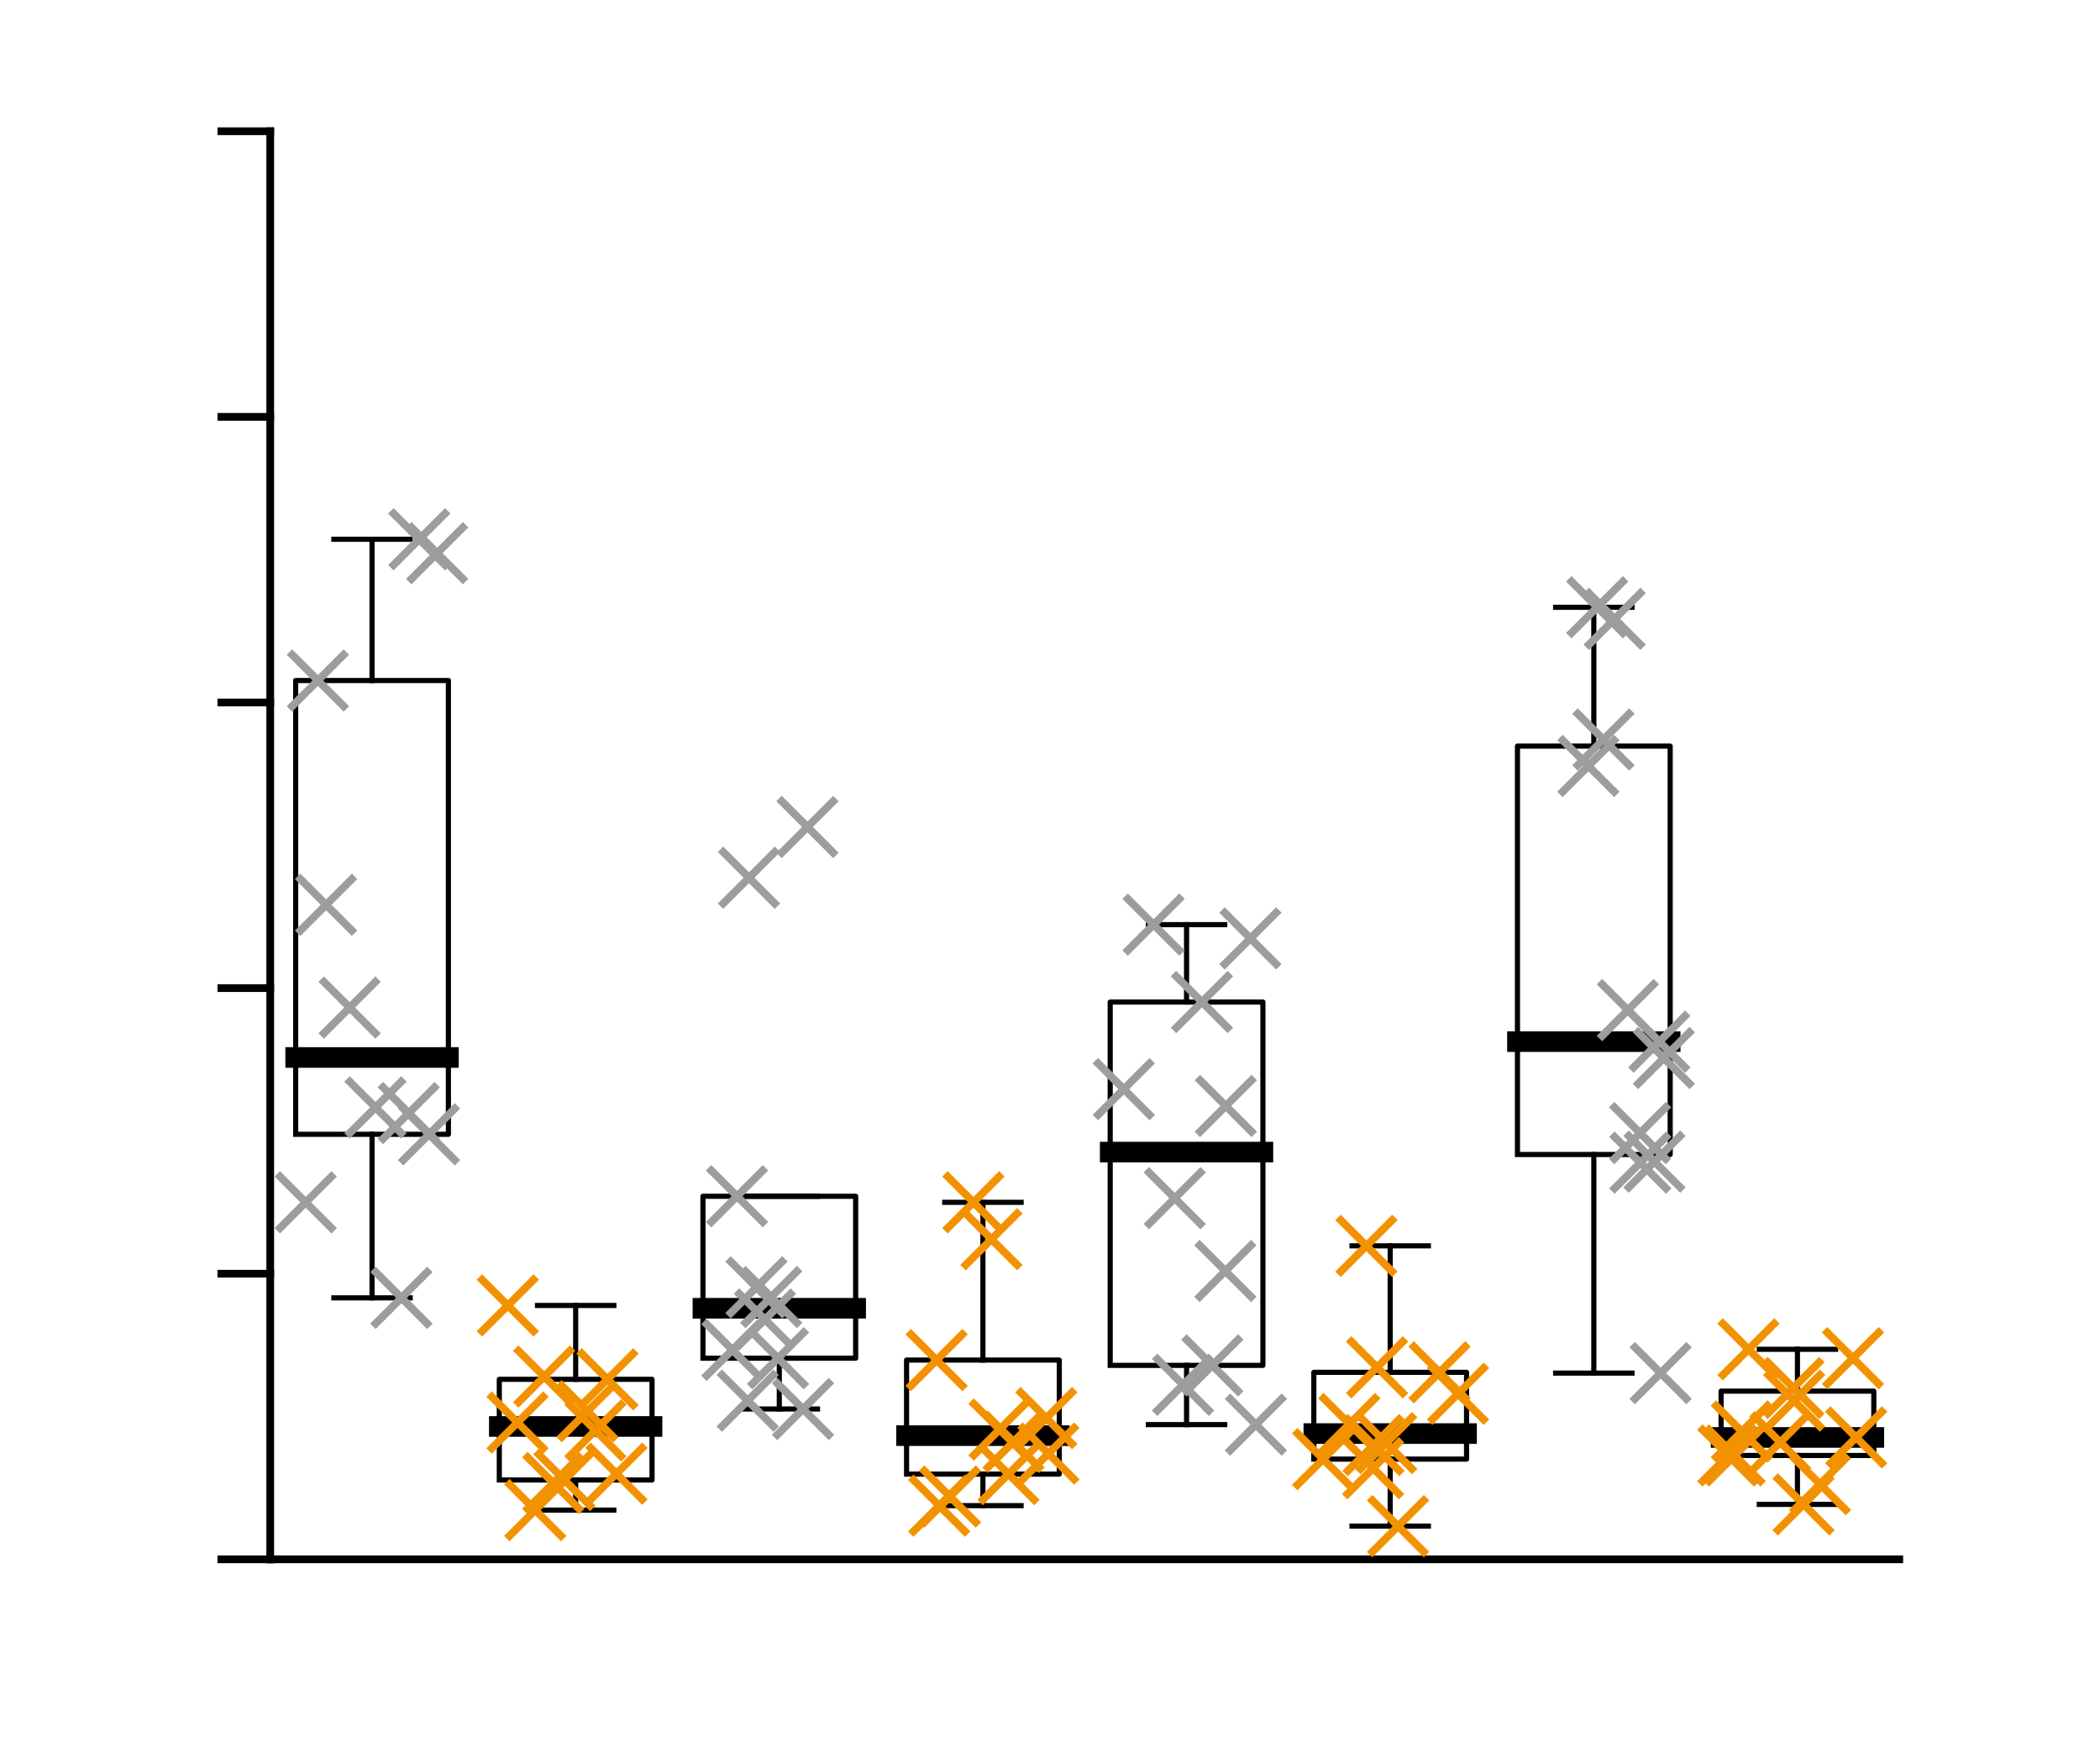 <?xml version="1.0"?>
<!DOCTYPE svg PUBLIC '-//W3C//DTD SVG 1.0//EN'
          'http://www.w3.org/TR/2001/REC-SVG-20010904/DTD/svg10.dtd'>
<svg xmlns:xlink="http://www.w3.org/1999/xlink" style="fill-opacity:1; color-rendering:auto; color-interpolation:auto; text-rendering:auto; stroke:black; stroke-linecap:square; stroke-miterlimit:10; shape-rendering:auto; stroke-opacity:1; fill:black; stroke-dasharray:none; font-weight:normal; stroke-width:1; font-family:'Dialog'; font-style:normal; stroke-linejoin:miter; font-size:12px; stroke-dashoffset:0; image-rendering:auto;" width="272" height="227" xmlns="http://www.w3.org/2000/svg"
><rect width="100%" height="100%" fill="#333333" stroke="none"/><!--Generated by the Batik Graphics2D SVG Generator--><defs id="genericDefs"
  /><g
  ><defs id="defs1"
    ><clipPath clipPathUnits="userSpaceOnUse" id="clipPath1"
      ><path d="M0 0 L272 0 L272 227 L0 227 L0 0 Z"
      /></clipPath
    ></defs
    ><g style="fill:white; stroke:white;"
    ><rect x="0" y="0" width="272" style="clip-path:url(#clipPath1); stroke:none;" height="227"
    /></g
    ><g style="fill:white; text-rendering:optimizeSpeed; color-rendering:optimizeSpeed; image-rendering:optimizeSpeed; shape-rendering:crispEdges; stroke:white; color-interpolation:sRGB;"
    ><rect x="0" width="272" height="227" y="0" style="stroke:none;"
      /><path style="stroke:none;" d="M35 202 L246 202 L246 17 L35 17 Z"
    /></g
    ><g style="text-rendering:geometricPrecision; color-interpolation:linearRGB; color-rendering:optimizeQuality; image-rendering:optimizeQuality; stroke-linejoin:round;"
    ><line y2="202" style="fill:none;" x1="35" x2="246" y1="202"
      /><line y2="17" style="fill:none;" x1="35" x2="35" y1="202"
      /><line y2="202" style="fill:none;" x1="35" x2="28.67" y1="202"
      /><line y2="165" style="fill:none;" x1="35" x2="28.67" y1="165"
      /><line y2="128" style="fill:none;" x1="35" x2="28.67" y1="128"
      /><line y2="91" style="fill:none;" x1="35" x2="28.67" y1="91"
      /><line y2="54" style="fill:none;" x1="35" x2="28.67" y1="54"
      /><line y2="17" style="fill:none;" x1="35" x2="28.67" y1="17"
      /><line x1="48.188" x2="48.188" y1="88.154" style="stroke-linecap:butt; fill:none; stroke-width:0.667;" y2="69.857"
      /><line x1="48.188" x2="48.188" y1="168.127" style="stroke-linecap:butt; fill:none; stroke-width:0.667;" y2="146.94"
      /><line x1="43.242" x2="53.133" y1="69.857" style="stroke-linecap:butt; fill:none; stroke-width:0.667;" y2="69.857"
      /><line x1="43.242" x2="53.133" y1="168.127" style="stroke-linecap:butt; fill:none; stroke-width:0.667;" y2="168.127"
      /><path d="M38.297 146.94 L38.297 88.154 L58.078 88.154 L58.078 146.94 L38.297 146.94" style="fill:none; stroke-width:0.667; fill-rule:evenodd; stroke-linecap:butt;"
      /><line x1="38.297" x2="58.078" y1="136.989" style="stroke-linecap:butt; fill:none; stroke-width:2.667;" y2="136.989"
      /><line x1="74.562" x2="74.562" y1="178.681" style="stroke-linecap:butt; fill:none; stroke-width:0.667;" y2="169.111"
      /><line x1="74.562" x2="74.562" y1="195.621" style="stroke-linecap:butt; fill:none; stroke-width:0.667;" y2="191.722"
      /><line x1="69.617" x2="79.508" y1="169.111" style="stroke-linecap:butt; fill:none; stroke-width:0.667;" y2="169.111"
      /><line x1="69.617" x2="79.508" y1="195.621" style="stroke-linecap:butt; fill:none; stroke-width:0.667;" y2="195.621"
      /><path d="M64.672 191.722 L64.672 178.681 L84.453 178.681 L84.453 191.722 L64.672 191.722" style="fill:none; stroke-width:0.667; fill-rule:evenodd; stroke-linecap:butt;"
      /><line x1="64.672" x2="84.453" y1="184.787" style="stroke-linecap:butt; fill:none; stroke-width:2.667;" y2="184.787"
      /><line x1="100.938" x2="100.938" y1="154.966" style="stroke-linecap:butt; fill:none; stroke-width:0.667;" y2="154.966"
      /><line x1="100.938" x2="100.938" y1="182.526" style="stroke-linecap:butt; fill:none; stroke-width:0.667;" y2="175.944"
      /><line x1="95.992" x2="105.883" y1="154.966" style="stroke-linecap:butt; fill:none; stroke-width:0.667;" y2="154.966"
      /><line x1="95.992" x2="105.883" y1="182.526" style="stroke-linecap:butt; fill:none; stroke-width:0.667;" y2="182.526"
      /><path d="M91.047 175.944 L91.047 154.966 L110.828 154.966 L110.828 175.944 L91.047 175.944" style="fill:none; stroke-width:0.667; fill-rule:evenodd; stroke-linecap:butt;"
      /><line x1="91.047" x2="110.828" y1="169.476" style="stroke-linecap:butt; fill:none; stroke-width:2.667;" y2="169.476"
      /><line x1="127.312" x2="127.312" y1="176.186" style="stroke-linecap:butt; fill:none; stroke-width:0.667;" y2="155.75"
      /><line x1="127.312" x2="127.312" y1="195.045" style="stroke-linecap:butt; fill:none; stroke-width:0.667;" y2="190.955"
      /><line x1="122.367" x2="132.258" y1="155.75" style="stroke-linecap:butt; fill:none; stroke-width:0.667;" y2="155.75"
      /><line x1="122.367" x2="132.258" y1="195.045" style="stroke-linecap:butt; fill:none; stroke-width:0.667;" y2="195.045"
      /><path d="M117.422 190.955 L117.422 176.186 L137.203 176.186 L137.203 190.955 L117.422 190.955" style="fill:none; stroke-width:0.667; fill-rule:evenodd; stroke-linecap:butt;"
      /><line x1="117.422" x2="137.203" y1="185.973" style="stroke-linecap:butt; fill:none; stroke-width:2.667;" y2="185.973"
      /><line x1="153.688" x2="153.688" y1="129.805" style="stroke-linecap:butt; fill:none; stroke-width:0.667;" y2="119.778"
      /><line x1="153.688" x2="153.688" y1="184.547" style="stroke-linecap:butt; fill:none; stroke-width:0.667;" y2="176.876"
      /><line x1="148.742" x2="158.633" y1="119.778" style="stroke-linecap:butt; fill:none; stroke-width:0.667;" y2="119.778"
      /><line x1="148.742" x2="158.633" y1="184.547" style="stroke-linecap:butt; fill:none; stroke-width:0.667;" y2="184.547"
      /><path d="M143.797 176.876 L143.797 129.805 L163.578 129.805 L163.578 176.876 L143.797 176.876" style="fill:none; stroke-width:0.667; fill-rule:evenodd; stroke-linecap:butt;"
      /><line x1="143.797" x2="163.578" y1="149.244" style="stroke-linecap:butt; fill:none; stroke-width:2.667;" y2="149.244"
      /><line x1="180.062" x2="180.062" y1="177.774" style="stroke-linecap:butt; fill:none; stroke-width:0.667;" y2="161.39"
      /><line x1="180.062" x2="180.062" y1="197.698" style="stroke-linecap:butt; fill:none; stroke-width:0.667;" y2="189.018"
      /><line x1="175.117" x2="185.008" y1="161.39" style="stroke-linecap:butt; fill:none; stroke-width:0.667;" y2="161.39"
      /><line x1="175.117" x2="185.008" y1="197.698" style="stroke-linecap:butt; fill:none; stroke-width:0.667;" y2="197.698"
      /><path d="M170.172 189.018 L170.172 177.774 L189.953 177.774 L189.953 189.018 L170.172 189.018" style="fill:none; stroke-width:0.667; fill-rule:evenodd; stroke-linecap:butt;"
      /><line x1="170.172" x2="189.953" y1="185.708" style="stroke-linecap:butt; fill:none; stroke-width:2.667;" y2="185.708"
      /><line x1="206.438" x2="206.438" y1="96.653" style="stroke-linecap:butt; fill:none; stroke-width:0.667;" y2="78.667"
      /><line x1="206.438" x2="206.438" y1="177.87" style="stroke-linecap:butt; fill:none; stroke-width:0.667;" y2="149.555"
      /><line x1="201.492" x2="211.383" y1="78.667" style="stroke-linecap:butt; fill:none; stroke-width:0.667;" y2="78.667"
      /><line x1="201.492" x2="211.383" y1="177.87" style="stroke-linecap:butt; fill:none; stroke-width:0.667;" y2="177.87"
      /><path d="M196.547 149.555 L196.547 96.653 L216.328 96.653 L216.328 149.555 L196.547 149.555" style="fill:none; stroke-width:0.667; fill-rule:evenodd; stroke-linecap:butt;"
      /><line x1="196.547" x2="216.328" y1="134.938" style="stroke-linecap:butt; fill:none; stroke-width:2.667;" y2="134.938"
      /><line x1="232.812" x2="232.812" y1="180.211" style="stroke-linecap:butt; fill:none; stroke-width:0.667;" y2="174.794"
      /><line x1="232.812" x2="232.812" y1="194.885" style="stroke-linecap:butt; fill:none; stroke-width:0.667;" y2="188.546"
      /><line x1="227.867" x2="237.758" y1="174.794" style="stroke-linecap:butt; fill:none; stroke-width:0.667;" y2="174.794"
      /><line x1="227.867" x2="237.758" y1="194.885" style="stroke-linecap:butt; fill:none; stroke-width:0.667;" y2="194.885"
      /><path d="M222.922 188.546 L222.922 180.211 L242.703 180.211 L242.703 188.546 L222.922 188.546" style="fill:none; stroke-width:0.667; fill-rule:evenodd; stroke-linecap:butt;"
      /><line x1="222.922" x2="242.703" y1="186.207" style="stroke-linecap:butt; fill:none; stroke-width:2.667;" y2="186.207"
    /></g
    ><g transform="translate(55.571,146.94)" style="stroke-linecap:butt; fill:rgb(157,157,156); text-rendering:geometricPrecision; color-rendering:optimizeQuality; image-rendering:optimizeQuality; color-interpolation:linearRGB; stroke:rgb(157,157,156);"
    ><path style="fill:none;" d="M-3.333 -3.333 L3.333 3.333 M-3.333 3.333 L3.333 -3.333"
      /><path d="M-3.333 -3.333 L3.333 3.333 M-3.333 3.333 L3.333 -3.333" style="fill:none;" transform="translate(-6.939,-3.485)"
      /><path d="M-3.333 -3.333 L3.333 3.333 M-3.333 3.333 L3.333 -3.333" style="fill:none;" transform="translate(-14.396,-58.787)"
      /><path d="M-3.333 -3.333 L3.333 3.333 M-3.333 3.333 L3.333 -3.333" style="fill:none;" transform="translate(-13.332,-29.732)"
      /><path d="M-3.333 -3.333 L3.333 3.333 M-3.333 3.333 L3.333 -3.333" style="fill:none;" transform="translate(-3.579,21.186)"
      /><path d="M-3.333 -3.333 L3.333 3.333 M-3.333 3.333 L3.333 -3.333" style="fill:none;" transform="translate(-1.266,-77.083)"
      /><path d="M-3.333 -3.333 L3.333 3.333 M-3.333 3.333 L3.333 -3.333" style="fill:none;" transform="translate(-15.972,8.809)"
      /><path d="M-3.333 -3.333 L3.333 3.333 M-3.333 3.333 L3.333 -3.333" style="fill:none;" transform="translate(-2.623,-2.753)"
      /><path d="M-3.333 -3.333 L3.333 3.333 M-3.333 3.333 L3.333 -3.333" style="fill:none;" transform="translate(1.056,-75.281)"
      /><path d="M-3.333 -3.333 L3.333 3.333 M-3.333 3.333 L3.333 -3.333" style="fill:none;" transform="translate(-10.285,-16.418)"
      /><path d="M-3.333 -3.333 L3.333 3.333 M-3.333 3.333 L3.333 -3.333" style="fill:none; stroke:rgb(243,146,0);" transform="translate(21.544,38.358)"
      /><path d="M-3.333 -3.333 L3.333 3.333 M-3.333 3.333 L3.333 -3.333" style="fill:none; stroke:rgb(243,146,0);" transform="translate(16.093,45.174)"
      /><path d="M-3.333 -3.333 L3.333 3.333 M-3.333 3.333 L3.333 -3.333" style="fill:none; stroke:rgb(243,146,0);" transform="translate(13.757,48.68)"
      /><path d="M-3.333 -3.333 L3.333 3.333 M-3.333 3.333 L3.333 -3.333" style="fill:none; stroke:rgb(243,146,0);" transform="translate(24.275,43.959)"
      /><path d="M-3.333 -3.333 L3.333 3.333 M-3.333 3.333 L3.333 -3.333" style="fill:none; stroke:rgb(243,146,0);" transform="translate(23.11,31.74)"
      /><path d="M-3.333 -3.333 L3.333 3.333 M-3.333 3.333 L3.333 -3.333" style="fill:none; stroke:rgb(243,146,0);" transform="translate(14.908,31.38)"
      /><path d="M-3.333 -3.333 L3.333 3.333 M-3.333 3.333 L3.333 -3.333" style="fill:none; stroke:rgb(243,146,0);" transform="translate(20.513,35.874)"
      /><path d="M-3.333 -3.333 L3.333 3.333 M-3.333 3.333 L3.333 -3.333" style="fill:none; stroke:rgb(243,146,0);" transform="translate(17.533,44.782)"
      /><path d="M-3.333 -3.333 L3.333 3.333 M-3.333 3.333 L3.333 -3.333" style="fill:none; stroke:rgb(243,146,0);" transform="translate(11.46,37.335)"
      /><path d="M-3.333 -3.333 L3.333 3.333 M-3.333 3.333 L3.333 -3.333" style="fill:none; stroke:rgb(243,146,0);" transform="translate(10.204,22.171)"
      /><path d="M-3.333 -3.333 L3.333 3.333 M-3.333 3.333 L3.333 -3.333" style="fill:none;" transform="translate(45.203,29.003)"
      /><path d="M-3.333 -3.333 L3.333 3.333 M-3.333 3.333 L3.333 -3.333" style="fill:none;" transform="translate(41.272,34.504)"
      /><path d="M-3.333 -3.333 L3.333 3.333 M-3.333 3.333 L3.333 -3.333" style="fill:none;" transform="translate(42.408,19.821)"
      /><path d="M-3.333 -3.333 L3.333 3.333 M-3.333 3.333 L3.333 -3.333" style="fill:none;" transform="translate(41.44,-33.236)"
      /><path d="M-3.333 -3.333 L3.333 3.333 M-3.333 3.333 L3.333 -3.333" style="fill:none;" transform="translate(39.29,27.926)"
      /><path d="M-3.333 -3.333 L3.333 3.333 M-3.333 3.333 L3.333 -3.333" style="fill:none;" transform="translate(43.506,23.991)"
      /><path d="M-3.333 -3.333 L3.333 3.333 M-3.333 3.333 L3.333 -3.333" style="fill:none;" transform="translate(49.015,-39.812)"
      /><path d="M-3.333 -3.333 L3.333 3.333 M-3.333 3.333 L3.333 -3.333" style="fill:none;" transform="translate(39.895,8.026)"
      /><path d="M-3.333 -3.333 L3.333 3.333 M-3.333 3.333 L3.333 -3.333" style="fill:none;" transform="translate(48.437,35.586)"
      /><path d="M-3.333 -3.333 L3.333 3.333 M-3.333 3.333 L3.333 -3.333" style="fill:none;" transform="translate(44.315,21.08)"
      /><path d="M-3.333 -3.333 L3.333 3.333 M-3.333 3.333 L3.333 -3.333" style="fill:none; stroke:rgb(243,146,0);" transform="translate(70.51,8.809)"
      /><path d="M-3.333 -3.333 L3.333 3.333 M-3.333 3.333 L3.333 -3.333" style="fill:none; stroke:rgb(243,146,0);" transform="translate(65.745,29.246)"
      /><path d="M-3.333 -3.333 L3.333 3.333 M-3.333 3.333 L3.333 -3.333" style="fill:none; stroke:rgb(243,146,0);" transform="translate(66.077,48.105)"
      /><path d="M-3.333 -3.333 L3.333 3.333 M-3.333 3.333 L3.333 -3.333" style="fill:none; stroke:rgb(243,146,0);" transform="translate(73.891,38.241)"
      /><path d="M-3.333 -3.333 L3.333 3.333 M-3.333 3.333 L3.333 -3.333" style="fill:none; stroke:rgb(243,146,0);" transform="translate(67.477,46.928)"
      /><path d="M-3.333 -3.333 L3.333 3.333 M-3.333 3.333 L3.333 -3.333" style="fill:none; stroke:rgb(243,146,0);" transform="translate(72.843,13.594)"
      /><path d="M-3.333 -3.333 L3.333 3.333 M-3.333 3.333 L3.333 -3.333" style="fill:none; stroke:rgb(243,146,0);" transform="translate(79.953,36.763)"
      /><path d="M-3.333 -3.333 L3.333 3.333 M-3.333 3.333 L3.333 -3.333" style="fill:none; stroke:rgb(243,146,0);" transform="translate(75.701,39.824)"
      /><path d="M-3.333 -3.333 L3.333 3.333 M-3.333 3.333 L3.333 -3.333" style="fill:none; stroke:rgb(243,146,0);" transform="translate(75.05,44.015)"
      /><path d="M-3.333 -3.333 L3.333 3.333 M-3.333 3.333 L3.333 -3.333" style="fill:none; stroke:rgb(243,146,0);" transform="translate(80.222,41.356)"
      /><path d="M-3.333 -3.333 L3.333 3.333 M-3.333 3.333 L3.333 -3.333" style="fill:none;" transform="translate(103.2,-3.671)"
      /><path d="M-3.333 -3.333 L3.333 3.333 M-3.333 3.333 L3.333 -3.333" style="fill:none;" transform="translate(100.105,-17.136)"
      /><path d="M-3.333 -3.333 L3.333 3.333 M-3.333 3.333 L3.333 -3.333" style="fill:none;" transform="translate(106.387,-25.375)"
      /><path d="M-3.333 -3.333 L3.333 3.333 M-3.333 3.333 L3.333 -3.333" style="fill:none;" transform="translate(89.986,-5.855)"
      /><path d="M-3.333 -3.333 L3.333 3.333 M-3.333 3.333 L3.333 -3.333" style="fill:none;" transform="translate(93.846,-27.163)"
      /><path d="M-3.333 -3.333 L3.333 3.333 M-3.333 3.333 L3.333 -3.333" style="fill:none;" transform="translate(107.102,37.607)"
      /><path d="M-3.333 -3.333 L3.333 3.333 M-3.333 3.333 L3.333 -3.333" style="fill:none;" transform="translate(103.142,17.704)"
      /><path d="M-3.333 -3.333 L3.333 3.333 M-3.333 3.333 L3.333 -3.333" style="fill:none;" transform="translate(97.661,32.448)"
      /><path d="M-3.333 -3.333 L3.333 3.333 M-3.333 3.333 L3.333 -3.333" style="fill:none;" transform="translate(101.456,29.936)"
      /><path d="M-3.333 -3.333 L3.333 3.333 M-3.333 3.333 L3.333 -3.333" style="fill:none;" transform="translate(96.583,8.278)"
      /><path d="M-3.333 -3.333 L3.333 3.333 M-3.333 3.333 L3.333 -3.333" style="fill:none; stroke:rgb(243,146,0);" transform="translate(122.278,43.251)"
      /><path d="M-3.333 -3.333 L3.333 3.333 M-3.333 3.333 L3.333 -3.333" style="fill:none; stroke:rgb(243,146,0);" transform="translate(119.197,37.533)"
      /><path d="M-3.333 -3.333 L3.333 3.333 M-3.333 3.333 L3.333 -3.333" style="fill:none; stroke:rgb(243,146,0);" transform="translate(122.33,40.26)"
      /><path d="M-3.333 -3.333 L3.333 3.333 M-3.333 3.333 L3.333 -3.333" style="fill:none; stroke:rgb(243,146,0);" transform="translate(115.808,42.077)"
      /><path d="M-3.333 -3.333 L3.333 3.333 M-3.333 3.333 L3.333 -3.333" style="fill:none; stroke:rgb(243,146,0);" transform="translate(123.98,40.001)"
      /><path d="M-3.333 -3.333 L3.333 3.333 M-3.333 3.333 L3.333 -3.333" style="fill:none; stroke:rgb(243,146,0);" transform="translate(121.415,14.45)"
      /><path d="M-3.333 -3.333 L3.333 3.333 M-3.333 3.333 L3.333 -3.333" style="fill:none; stroke:rgb(243,146,0);" transform="translate(133.276,33.61)"
      /><path d="M-3.333 -3.333 L3.333 3.333 M-3.333 3.333 L3.333 -3.333" style="fill:none; stroke:rgb(243,146,0);" transform="translate(125.515,50.757)"
      /><path d="M-3.333 -3.333 L3.333 3.333 M-3.333 3.333 L3.333 -3.333" style="fill:none; stroke:rgb(243,146,0);" transform="translate(130.885,30.833)"
      /><path d="M-3.333 -3.333 L3.333 3.333 M-3.333 3.333 L3.333 -3.333" style="fill:none; stroke:rgb(243,146,0);" transform="translate(122.794,30.186)"
      /><path d="M-3.333 -3.333 L3.333 3.333 M-3.333 3.333 L3.333 -3.333" style="fill:none;" transform="translate(150.165,-47.718)"
      /><path d="M-3.333 -3.333 L3.333 3.333 M-3.333 3.333 L3.333 -3.333" style="fill:none;" transform="translate(156.891,3.671)"
      /><path d="M-3.333 -3.333 L3.333 3.333 M-3.333 3.333 L3.333 -3.333" style="fill:none;" transform="translate(159.935,-9.887)"
      /><path d="M-3.333 -3.333 L3.333 3.333 M-3.333 3.333 L3.333 -3.333" style="fill:none;" transform="translate(151.308,-68.274)"
      /><path d="M-3.333 -3.333 L3.333 3.333 M-3.333 3.333 L3.333 -3.333" style="fill:none;" transform="translate(158.721,3.541)"
      /><path d="M-3.333 -3.333 L3.333 3.333 M-3.333 3.333 L3.333 -3.333" style="fill:none;" transform="translate(155.279,-16.094)"
      /><path d="M-3.333 -3.333 L3.333 3.333 M-3.333 3.333 L3.333 -3.333" style="fill:none;" transform="translate(152.111,-51.144)"
      /><path d="M-3.333 -3.333 L3.333 3.333 M-3.333 3.333 L3.333 -3.333" style="fill:none;" transform="translate(159.521,30.929)"
      /><path d="M-3.333 -3.333 L3.333 3.333 M-3.333 3.333 L3.333 -3.333" style="fill:none;" transform="translate(156.857,-0.164)"
      /><path d="M-3.333 -3.333 L3.333 3.333 M-3.333 3.333 L3.333 -3.333" style="fill:none;" transform="translate(159.352,-12.003)"
      /><path d="M-3.333 -3.333 L3.333 3.333 M-3.333 3.333 L3.333 -3.333" style="fill:none;" transform="translate(153.568,-66.77)"
      /><path d="M-3.333 -3.333 L3.333 3.333 M-3.333 3.333 L3.333 -3.333" style="fill:none; stroke:rgb(243,146,0);" transform="translate(175.018,39.896)"
      /><path d="M-3.333 -3.333 L3.333 3.333 M-3.333 3.333 L3.333 -3.333" style="fill:none; stroke:rgb(243,146,0);" transform="translate(176.809,34.504)"
      /><path d="M-3.333 -3.333 L3.333 3.333 M-3.333 3.333 L3.333 -3.333" style="fill:none; stroke:rgb(243,146,0);" transform="translate(184.846,39.267)"
      /><path d="M-3.333 -3.333 L3.333 3.333 M-3.333 3.333 L3.333 -3.333" style="fill:none; stroke:rgb(243,146,0);" transform="translate(168.284,41.605)"
      /><path d="M-3.333 -3.333 L3.333 3.333 M-3.333 3.333 L3.333 -3.333" style="fill:none; stroke:rgb(243,146,0);" transform="translate(170.903,27.854)"
      /><path d="M-3.333 -3.333 L3.333 3.333 M-3.333 3.333 L3.333 -3.333" style="fill:none; stroke:rgb(243,146,0);" transform="translate(176.716,32.859)"
      /><path d="M-3.333 -3.333 L3.333 3.333 M-3.333 3.333 L3.333 -3.333" style="fill:none; stroke:rgb(243,146,0);" transform="translate(178.035,47.944)"
      /><path d="M-3.333 -3.333 L3.333 3.333 M-3.333 3.333 L3.333 -3.333" style="fill:none; stroke:rgb(243,146,0);" transform="translate(169.112,41.605)"
      /><path d="M-3.333 -3.333 L3.333 3.333 M-3.333 3.333 L3.333 -3.333" style="fill:none; stroke:rgb(243,146,0);" transform="translate(180.159,45.323)"
      /><path d="M-3.333 -3.333 L3.333 3.333 M-3.333 3.333 L3.333 -3.333" style="fill:none; stroke:rgb(243,146,0);" transform="translate(184.435,29.003)"
      /><path d="M-3.333 -3.333 L3.333 3.333 M-3.333 3.333 L3.333 -3.333" style="fill:none; stroke:rgb(243,146,0);" transform="translate(170.034,38.492)"
    /></g
  ></g
></svg
>
